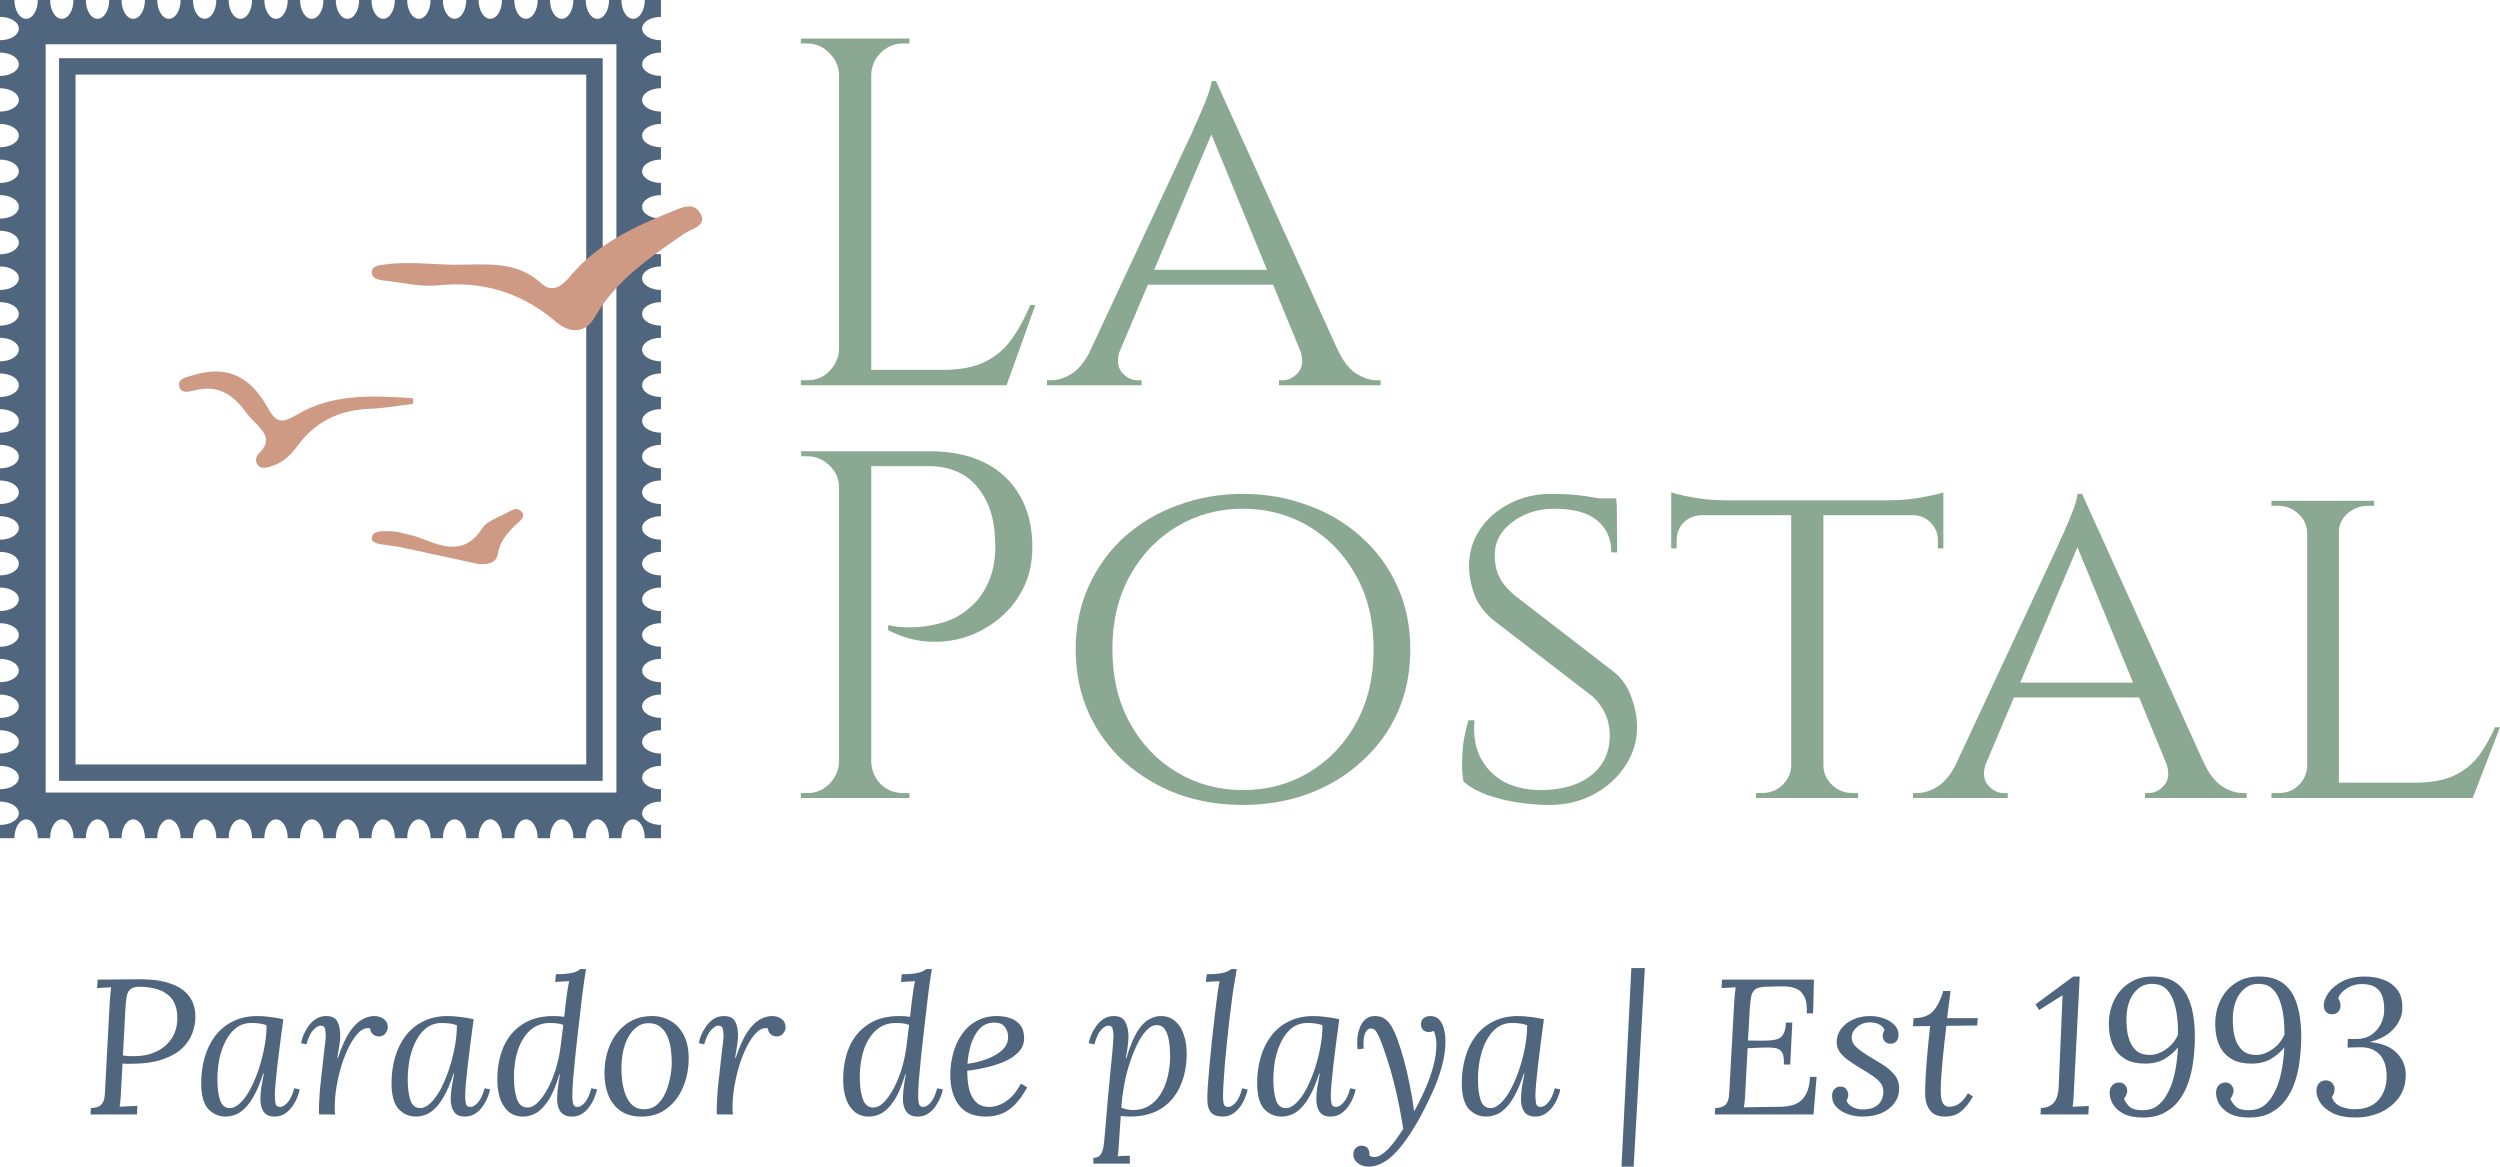 <svg width="225" height="105" viewBox="0 0 225 105" fill="none" xmlns="http://www.w3.org/2000/svg">
<path d="M-2.65987e-05 74.244L-2.67029e-05 75.435L1.298 75.435C1.298 74.498 1.767 73.743 2.35 73.743C2.934 73.743 3.402 74.498 3.402 75.435L4.512 75.435C4.512 74.498 4.98 73.743 5.564 73.743C6.147 73.743 6.616 74.498 6.616 75.435L7.725 75.435C7.725 74.498 8.194 73.743 8.777 73.743C9.361 73.743 9.829 74.498 9.829 75.435L10.939 75.435C10.939 74.498 11.407 73.743 11.991 73.743C12.574 73.743 13.043 74.498 13.043 75.435L14.152 75.435C14.152 74.498 14.621 73.743 15.204 73.743C15.788 73.743 16.256 74.498 16.256 75.435L17.366 75.435C17.366 74.498 17.834 73.743 18.418 73.743C19.001 73.743 19.47 74.498 19.47 75.435L20.579 75.435C20.579 74.498 21.048 73.743 21.631 73.743C22.215 73.743 22.683 74.498 22.683 75.435L23.793 75.435C23.793 74.498 24.261 73.743 24.845 73.743C25.428 73.743 25.896 74.498 25.896 75.435L27.006 75.435C27.006 74.498 27.474 73.743 28.058 73.743C28.642 73.743 29.11 74.498 29.11 75.435L30.22 75.435C30.22 74.498 30.688 73.743 31.271 73.743C31.855 73.743 32.323 74.498 32.323 75.435L33.433 75.435C33.433 74.498 33.901 73.743 34.485 73.743C35.068 73.743 35.537 74.498 35.537 75.435L36.646 75.435C36.646 74.498 37.115 73.743 37.698 73.743C38.282 73.743 38.75 74.498 38.75 75.435L39.86 75.435C39.86 74.498 40.328 73.743 40.912 73.743C41.495 73.743 41.964 74.498 41.964 75.435L43.073 75.435C43.073 74.498 43.542 73.743 44.125 73.743C44.709 73.743 45.177 74.498 45.177 75.435L46.287 75.435C46.287 74.498 46.755 73.743 47.339 73.743C47.922 73.743 48.391 74.498 48.391 75.435L49.5 75.435C49.5 74.498 49.969 73.743 50.552 73.743C51.136 73.743 51.604 74.498 51.604 75.435L52.714 75.435C52.714 74.498 53.182 73.743 53.766 73.743C54.349 73.743 54.818 74.498 54.818 75.435L55.927 75.435C55.927 74.498 56.395 73.743 56.979 73.743C57.562 73.743 58.031 74.498 58.031 75.435L59.486 75.435L59.486 74.244C58.549 74.244 57.793 73.776 57.793 73.193C57.793 72.61 58.549 72.142 59.486 72.142L59.486 71.033C58.549 71.033 57.793 70.565 57.793 69.982C57.793 69.399 58.549 68.931 59.486 68.931L59.486 67.822C58.549 67.822 57.793 67.354 57.793 66.771C57.793 66.188 58.549 65.72 59.486 65.72L59.486 64.611C58.549 64.611 57.793 64.143 57.793 63.56C57.793 62.977 58.549 62.509 59.486 62.509L59.486 61.4C58.549 61.4 57.793 60.932 57.793 60.349C57.793 59.766 58.549 59.298 59.486 59.298L59.486 58.206C58.549 58.206 57.793 57.738 57.793 57.155C57.793 57.155 57.793 57.155 57.793 57.147C57.793 57.147 57.793 57.147 57.793 57.138C57.793 56.555 58.549 56.087 59.486 56.087L59.486 54.995C58.549 54.995 57.793 54.527 57.793 53.944C57.793 53.944 57.793 53.944 57.793 53.936C57.793 53.936 57.793 53.936 57.793 53.928C57.793 53.344 58.549 52.877 59.486 52.877L59.486 51.784C58.549 51.784 57.793 51.316 57.793 50.733C57.793 50.733 57.793 50.733 57.793 50.725C57.793 50.725 57.793 50.725 57.793 50.717C57.793 50.134 58.549 49.666 59.486 49.666L59.486 48.573C58.549 48.573 57.793 48.105 57.793 47.522C57.793 47.522 57.793 47.522 57.793 47.514C57.793 47.514 57.793 47.514 57.793 47.506C57.793 46.923 58.549 46.455 59.486 46.455L59.486 45.363C58.549 45.363 57.793 44.895 57.793 44.311C57.793 44.311 57.793 44.311 57.793 44.303C57.793 44.303 57.793 44.303 57.793 44.295C57.793 43.712 58.549 43.244 59.486 43.244L59.486 42.152C58.549 42.152 57.793 41.684 57.793 41.101C57.793 41.101 57.793 41.101 57.793 41.092C57.793 41.092 57.793 41.092 57.793 41.084C57.793 40.501 58.549 40.033 59.486 40.033L59.486 38.941C58.549 38.941 57.793 38.473 57.793 37.89C57.793 37.89 57.793 37.89 57.793 37.882C57.793 37.882 57.793 37.882 57.793 37.873C57.793 37.29 58.549 36.822 59.486 36.822L59.486 35.73C58.549 35.73 57.793 35.262 57.793 34.679C57.793 34.679 57.793 34.679 57.793 34.671C57.793 34.671 57.793 34.671 57.793 34.662C57.793 34.079 58.549 33.611 59.486 33.611L59.486 32.519C58.549 32.519 57.793 32.051 57.793 31.468C57.793 31.468 57.793 31.468 57.793 31.46C57.793 31.46 57.793 31.46 57.793 31.452C57.793 30.869 58.549 30.401 59.486 30.401L59.486 29.308C58.549 29.308 57.793 28.84 57.793 28.257C57.793 28.257 57.793 28.257 57.793 28.249C57.793 28.249 57.793 28.249 57.793 28.241C57.793 27.658 58.549 27.19 59.486 27.19L59.486 26.097C58.549 26.097 57.793 25.629 57.793 25.046C57.793 25.046 57.793 25.046 57.793 25.038C57.793 25.038 57.793 25.038 57.793 25.03C57.793 24.447 58.549 23.979 59.486 23.979L59.486 22.887C58.549 22.887 57.793 22.419 57.793 21.835C57.793 21.835 57.793 21.835 57.793 21.827C57.793 21.827 57.793 21.827 57.793 21.819C57.793 21.236 58.549 20.768 59.486 20.768L59.486 19.676C58.549 19.676 57.793 19.208 57.793 18.625C57.793 18.625 57.793 18.625 57.793 18.616C57.793 18.616 57.793 18.616 57.793 18.608C57.793 18.025 58.549 17.557 59.486 17.557L59.486 16.465C58.549 16.465 57.793 15.997 57.793 15.414C57.793 14.831 58.549 14.363 59.486 14.363L59.486 13.254C58.549 13.254 57.793 12.786 57.793 12.203C57.793 11.62 58.549 11.152 59.486 11.152L59.486 10.043C58.549 10.043 57.793 9.575 57.793 8.992C57.793 8.409 58.549 7.941 59.486 7.941L59.486 6.832C58.549 6.832 57.793 6.364 57.793 5.781C57.793 5.198 58.549 4.73 59.486 4.73L59.486 3.621C58.549 3.621 57.793 3.153 57.793 2.57C57.793 1.987 58.549 1.519 59.486 1.519L59.486 -2.60388e-05L58.031 -2.61659e-05C58.031 0.936 57.562 1.692 56.979 1.692C56.395 1.692 55.927 0.936 55.927 -2.63497e-05L54.818 -2.64466e-05C54.818 0.936 54.349 1.692 53.766 1.692C53.182 1.692 52.714 0.936 52.714 -2.66304e-05L51.604 -2.67273e-05C51.604 0.936 51.136 1.692 50.552 1.692C49.969 1.692 49.5 0.936 49.5 -2.69111e-05L48.391 -2.7008e-05C48.391 0.936 47.922 1.692 47.339 1.692C46.755 1.692 46.287 0.936 46.287 -2.71918e-05L45.177 -2.72887e-05C45.177 0.936 44.709 1.692 44.125 1.692C43.542 1.692 43.073 0.936 43.073 -2.74725e-05L41.964 -2.75694e-05C41.964 0.936 41.495 1.692 40.912 1.692C40.328 1.692 39.86 0.936 39.86 -2.77532e-05L38.75 -2.78501e-05C38.75 0.936 38.282 1.692 37.698 1.692C37.115 1.692 36.646 0.936 36.646 -2.80339e-05L35.537 -2.81308e-05C35.537 0.936 35.068 1.692 34.485 1.692C33.901 1.692 33.433 0.936 33.433 -2.83146e-05L32.323 -2.84115e-05C32.323 0.936 31.855 1.692 31.271 1.692C30.688 1.692 30.22 0.936 30.22 -2.85953e-05L29.11 -2.86922e-05C29.11 0.936 28.642 1.692 28.058 1.692C27.474 1.692 27.006 0.936 27.006 -2.8876e-05L25.896 -2.89729e-05C25.896 0.936 25.428 1.692 24.845 1.692C24.261 1.692 23.793 0.936 23.793 -2.91567e-05L22.683 -2.92536e-05C22.683 0.936 22.215 1.692 21.631 1.692C21.048 1.692 20.579 0.936 20.579 -2.94374e-05L19.47 -2.95343e-05C19.47 0.936 19.001 1.692 18.418 1.692C17.834 1.692 17.366 0.936 17.366 -2.97181e-05L16.256 -2.9815e-05C16.256 0.936 15.788 1.692 15.204 1.692C14.621 1.692 14.152 0.936 14.152 -2.99988e-05L13.043 -3.00957e-05C13.043 0.936 12.574 1.692 11.991 1.692C11.407 1.692 10.939 0.936 10.939 -3.02795e-05L9.829 -3.03764e-05C9.829 0.936 9.361 1.692 8.777 1.692C8.194 1.692 7.725 0.936 7.725 -3.05602e-05L6.616 -3.06571e-05C6.616 0.936 6.147 1.692 5.564 1.692C4.98 1.692 4.512 0.936 4.512 -3.08409e-05L3.402 -3.09378e-05C3.402 0.936 2.934 1.692 2.35 1.692C1.767 1.692 1.299 0.936 1.299 -3.11216e-05L-2.01029e-05 -3.1235e-05L-2.02358e-05 1.519C0.937 1.519 1.693 1.987 1.693 2.57C1.693 3.153 0.937 3.621 -2.04197e-05 3.621L-2.05167e-05 4.73C0.937 4.73 1.693 5.198 1.693 5.781C1.693 6.364 0.937 6.832 -2.07007e-05 6.832L-2.07976e-05 7.941C0.937 7.941 1.693 8.409 1.693 8.992C1.693 9.575 0.937 10.043 -2.09816e-05 10.043L-2.10786e-05 11.152C0.937 11.152 1.693 11.62 1.693 12.203C1.693 12.786 0.937 13.254 -2.12625e-05 13.254L-2.13595e-05 14.363C0.937 14.363 1.693 14.831 1.693 15.414C1.693 15.997 0.937 16.465 -2.15434e-05 16.465L-2.1639e-05 17.557C0.937 17.557 1.693 18.025 1.693 18.608C1.693 18.608 1.693 18.608 1.693 18.616C1.693 18.616 1.693 18.616 1.693 18.625C1.693 19.208 0.937 19.676 -2.18244e-05 19.676L-2.19199e-05 20.768C0.937 20.768 1.693 21.236 1.693 21.819C1.693 21.819 1.693 21.819 1.693 21.827C1.693 21.827 1.693 21.827 1.693 21.835C1.693 22.419 0.937 22.887 -2.21053e-05 22.887L-2.22009e-05 23.979C0.937 23.979 1.693 24.447 1.693 25.03C1.693 25.03 1.693 25.03 1.693 25.038C1.693 25.038 1.693 25.038 1.693 25.046C1.693 25.629 0.937 26.097 -2.23862e-05 26.097L-2.24818e-05 27.19C0.937 27.19 1.693 27.658 1.693 28.241C1.693 28.241 1.693 28.241 1.693 28.249C1.693 28.249 1.693 28.249 1.693 28.257C1.693 28.84 0.937 29.308 -2.26671e-05 29.308L-2.27627e-05 30.401C0.937 30.401 1.693 30.869 1.693 31.452C1.693 31.452 1.693 31.452 1.693 31.46C1.693 31.46 1.693 31.46 1.693 31.468C1.693 32.051 0.937 32.519 -2.29481e-05 32.519L-2.30436e-05 33.611C0.937 33.611 1.693 34.079 1.693 34.662C1.693 34.662 1.693 34.662 1.693 34.671C1.693 34.671 1.693 34.671 1.693 34.679C1.693 35.262 0.937 35.73 -2.3229e-05 35.73L-2.33246e-05 36.822C0.937 36.822 1.693 37.29 1.693 37.873C1.693 37.873 1.693 37.873 1.693 37.882C1.693 37.882 1.693 37.882 1.693 37.89C1.693 38.473 0.937 38.941 -2.35099e-05 38.941L-2.36055e-05 40.033C0.937 40.033 1.693 40.501 1.693 41.084C1.693 41.084 1.693 41.084 1.693 41.092C1.693 41.092 1.693 41.092 1.693 41.101C1.693 41.684 0.937 42.152 -2.37909e-05 42.152L-2.38864e-05 43.244C0.937 43.244 1.693 43.712 1.693 44.295C1.693 44.295 1.693 44.295 1.693 44.303C1.693 44.303 1.693 44.303 1.693 44.311C1.693 44.895 0.937 45.363 -2.40718e-05 45.363L-2.41673e-05 46.455C0.937 46.455 1.693 46.923 1.693 47.506C1.693 47.506 1.693 47.506 1.693 47.514C1.693 47.514 1.693 47.514 1.693 47.522C1.693 48.105 0.937 48.573 -2.43527e-05 48.573L-2.44483e-05 49.666C0.937 49.666 1.693 50.134 1.693 50.717C1.693 50.717 1.693 50.717 1.693 50.725C1.693 50.725 1.693 50.725 1.693 50.733C1.693 51.316 0.937 51.784 -2.46336e-05 51.784L-2.47292e-05 52.877C0.937 52.877 1.693 53.344 1.693 53.928C1.693 53.928 1.693 53.928 1.693 53.936C1.693 53.936 1.693 53.936 1.693 53.944C1.693 54.527 0.937 54.995 -2.49146e-05 54.995L-2.50101e-05 56.087C0.937 56.087 1.693 56.555 1.693 57.138C1.693 57.138 1.693 57.138 1.693 57.147C1.693 57.147 1.693 57.147 1.693 57.155C1.693 57.738 0.937 58.206 -2.51955e-05 58.206L-2.52911e-05 59.298C0.937 59.298 1.693 59.766 1.693 60.349C1.693 60.932 0.937 61.4 -2.5475e-05 61.4L-2.5572e-05 62.509C0.937 62.509 1.693 62.977 1.693 63.56C1.693 64.143 0.937 64.611 -2.57559e-05 64.611L-2.58529e-05 65.72C0.937 65.72 1.693 66.188 1.693 66.771C1.693 67.354 0.937 67.822 -2.60368e-05 67.822L-2.61338e-05 68.931C0.937 68.931 1.693 69.399 1.693 69.982C1.693 70.565 0.937 71.033 -2.63178e-05 71.033L-2.64148e-05 72.142C0.937 72.142 1.693 72.61 1.693 73.193C1.693 73.776 0.937 74.244 -2.65987e-05 74.244ZM4.109 3.983L55.475 3.983L55.475 71.329L4.109 71.329L4.109 3.983Z" fill="#50667F"/>
<path fill-rule="evenodd" clip-rule="evenodd" d="M54.243 70.277L5.315 70.277L5.315 5.238L54.243 5.238L54.243 70.277ZM52.761 68.801L52.761 6.714L6.798 6.714L6.798 68.801L52.761 68.801Z" fill="#50667F"/>
<path d="M78.412 3.467V34.672H75.512V3.467H78.412ZM90.458 33.29V34.672H78.278V33.29H90.458ZM93.179 27.45L90.592 34.672H83.186L84.792 33.29C86.368 33.29 87.647 33.053 88.629 32.577C89.64 32.072 90.458 31.373 91.082 30.482C91.707 29.59 92.257 28.58 92.733 27.45H93.179ZM75.646 31.418V34.672H72.077V34.226C72.077 34.226 72.166 34.226 72.344 34.226C72.553 34.226 72.657 34.226 72.657 34.226C73.43 34.226 74.084 33.959 74.62 33.424C75.185 32.859 75.482 32.191 75.512 31.418H75.646ZM75.646 6.722H75.512C75.482 5.949 75.185 5.295 74.62 4.76C74.084 4.195 73.43 3.913 72.657 3.913C72.657 3.913 72.553 3.913 72.344 3.913C72.166 3.913 72.077 3.913 72.077 3.913V3.467H75.646V6.722ZM78.278 6.722V3.467H81.847V3.913C81.818 3.913 81.713 3.913 81.535 3.913C81.356 3.913 81.267 3.913 81.267 3.913C80.494 3.913 79.825 4.195 79.26 4.76C78.724 5.295 78.442 5.949 78.412 6.722H78.278Z" fill="#8BA892"/>
<path d="M109.442 7.301L121.711 34.405H118.187L108.684 11.268L109.442 7.301ZM100.832 31.418C100.505 32.309 100.549 33.008 100.966 33.513C101.382 33.989 101.858 34.226 102.393 34.226H102.75V34.672H94.229V34.226C94.229 34.226 94.288 34.226 94.407 34.226C94.526 34.226 94.586 34.226 94.586 34.226C95.21 34.226 95.85 34.018 96.504 33.602C97.159 33.157 97.724 32.428 98.2 31.418H100.832ZM109.442 7.301L109.755 10.377L99.538 34.538H96.727L107.301 11.893C107.301 11.893 107.375 11.714 107.524 11.358C107.702 11.001 107.896 10.57 108.104 10.065C108.342 9.53 108.55 9.01 108.728 8.505C108.907 7.999 109.011 7.598 109.041 7.301H109.442ZM114.707 24.285V25.623H102.884V24.285H114.707ZM116.982 31.418H120.373C120.819 32.428 121.369 33.157 122.023 33.602C122.678 34.018 123.302 34.226 123.897 34.226C123.897 34.226 123.957 34.226 124.076 34.226C124.195 34.226 124.254 34.226 124.254 34.226V34.672H115.108V34.226H115.465C115.971 34.226 116.432 33.989 116.848 33.513C117.265 33.008 117.309 32.309 116.982 31.418Z" fill="#8BA892"/>
<path d="M77.832 40.616H83.721C85.625 40.616 87.26 40.958 88.629 41.641C89.997 42.325 91.053 43.32 91.796 44.628C92.54 45.906 92.912 47.436 92.912 49.219C92.912 50.587 92.644 51.82 92.109 52.919C91.573 53.989 90.859 54.896 89.967 55.639C89.075 56.382 88.064 56.946 86.933 57.333C85.803 57.689 84.628 57.823 83.409 57.734C82.219 57.645 81.059 57.303 79.929 56.709V56.263C79.929 56.263 80.182 56.307 80.687 56.397C81.193 56.456 81.832 56.471 82.606 56.441C83.409 56.382 84.242 56.218 85.104 55.951C85.996 55.654 86.814 55.148 87.558 54.435C88.331 53.722 88.911 52.726 89.298 51.448C89.387 51.121 89.462 50.72 89.521 50.245C89.58 49.74 89.595 49.249 89.566 48.774C89.536 46.723 89 45.074 87.959 43.825C86.918 42.577 85.446 41.953 83.543 41.953H78.278C78.278 41.953 78.234 41.849 78.144 41.641C78.085 41.404 78.01 41.181 77.921 40.972C77.862 40.735 77.832 40.616 77.832 40.616ZM78.412 40.616V71.821H75.512V40.616H78.412ZM75.646 68.567V71.821H72.077V71.375C72.077 71.375 72.166 71.375 72.344 71.375C72.553 71.375 72.657 71.375 72.657 71.375C73.43 71.375 74.084 71.108 74.62 70.573C75.185 70.008 75.482 69.339 75.512 68.567H75.646ZM75.646 43.87H75.512C75.512 43.097 75.23 42.444 74.664 41.909C74.099 41.344 73.43 41.062 72.657 41.062C72.657 41.062 72.567 41.062 72.389 41.062C72.211 41.062 72.121 41.062 72.121 41.062L72.077 40.616H75.646V43.87ZM78.278 68.567H78.412C78.442 69.339 78.724 70.008 79.26 70.573C79.825 71.108 80.494 71.375 81.267 71.375C81.267 71.375 81.356 71.375 81.535 71.375C81.743 71.375 81.847 71.375 81.847 71.375V71.821H78.278V68.567Z" fill="#8BA892"/>
<path d="M111.848 44.45C113.93 44.45 115.878 44.791 117.693 45.475C119.537 46.129 121.143 47.08 122.511 48.328C123.909 49.576 124.995 51.062 125.768 52.786C126.541 54.48 126.928 56.367 126.928 58.447C126.928 60.528 126.541 62.43 125.768 64.153C124.995 65.847 123.909 67.318 122.511 68.567C121.143 69.815 119.537 70.781 117.693 71.464C115.878 72.118 113.93 72.445 111.848 72.445C109.766 72.445 107.818 72.118 106.004 71.464C104.189 70.781 102.583 69.815 101.185 68.567C99.817 67.318 98.747 65.847 97.973 64.153C97.2 62.43 96.813 60.528 96.813 58.447C96.813 56.367 97.2 54.48 97.973 52.786C98.747 51.062 99.817 49.576 101.185 48.328C102.583 47.08 104.189 46.129 106.004 45.475C107.818 44.791 109.766 44.45 111.848 44.45ZM111.848 71.108C114.049 71.108 116.042 70.573 117.827 69.503C119.611 68.433 121.024 66.947 122.065 65.045C123.106 63.143 123.626 60.944 123.626 58.447C123.626 55.921 123.106 53.722 122.065 51.85C121.024 49.948 119.611 48.462 117.827 47.392C116.042 46.322 114.049 45.787 111.848 45.787C109.677 45.787 107.699 46.322 105.915 47.392C104.13 48.462 102.717 49.948 101.676 51.85C100.635 53.722 100.115 55.921 100.115 58.447C100.115 60.944 100.635 63.143 101.676 65.045C102.717 66.947 104.13 68.433 105.915 69.503C107.699 70.573 109.677 71.108 111.848 71.108Z" fill="#8BA892"/>
<path d="M139.572 44.45C140.405 44.45 141.134 44.479 141.758 44.539C142.383 44.598 142.918 44.672 143.364 44.762C143.84 44.821 144.242 44.91 144.569 45.029C144.926 45.118 145.238 45.208 145.506 45.297L145.55 49.71H145.015C145.015 48.491 144.599 47.54 143.766 46.857C142.933 46.144 141.639 45.787 139.884 45.787C138.397 45.787 137.118 46.203 136.048 47.035C135.007 47.838 134.501 48.833 134.531 50.022C134.531 50.408 134.575 50.809 134.665 51.226C134.784 51.612 134.962 51.998 135.2 52.385C135.468 52.771 135.825 53.157 136.271 53.544L145.283 60.498C145.967 61.062 146.473 61.791 146.8 62.682C147.127 63.544 147.305 64.406 147.335 65.268C147.365 66.575 147.023 67.779 146.309 68.879C145.595 69.978 144.628 70.855 143.409 71.509C142.219 72.133 140.896 72.445 139.438 72.445C138.576 72.445 137.639 72.371 136.628 72.222C135.646 72.073 134.724 71.85 133.862 71.553C132.999 71.226 132.285 70.825 131.72 70.35C131.631 69.934 131.586 69.413 131.586 68.789C131.586 68.136 131.631 67.452 131.72 66.739C131.839 66.026 131.988 65.387 132.166 64.822H132.702C132.583 66.159 132.776 67.303 133.282 68.254C133.787 69.206 134.531 69.934 135.512 70.439C136.494 70.914 137.639 71.137 138.948 71.108C140.792 71.048 142.234 70.587 143.275 69.726C144.346 68.834 144.881 67.66 144.881 66.204C144.881 65.491 144.747 64.852 144.48 64.287C144.242 63.693 143.84 63.143 143.275 62.638L134.352 55.773C133.52 55.059 132.954 54.272 132.657 53.41C132.36 52.548 132.211 51.731 132.211 50.958C132.211 49.74 132.538 48.64 133.192 47.659C133.847 46.679 134.724 45.906 135.825 45.341C136.955 44.747 138.204 44.45 139.572 44.45ZM145.461 44.851L145.506 45.653H142.338V44.851H145.461Z" fill="#8BA892"/>
<path d="M164.106 45.208V71.821H161.206V45.208H164.106ZM174.903 45.029V46.367H150.41V45.029H174.903ZM174.903 46.277V49.353H174.412V48.64C174.412 48.016 174.204 47.496 173.787 47.08C173.401 46.634 172.865 46.396 172.181 46.367V46.277H174.903ZM174.903 44.316V45.475L169.906 45.029C170.501 45.029 171.125 44.999 171.78 44.94C172.464 44.851 173.088 44.747 173.654 44.628C174.219 44.509 174.635 44.405 174.903 44.316ZM161.295 68.968V71.821H158.039V71.375C158.068 71.375 158.158 71.375 158.306 71.375C158.485 71.375 158.574 71.375 158.574 71.375C159.288 71.375 159.898 71.137 160.403 70.662C160.909 70.186 161.176 69.622 161.206 68.968H161.295ZM163.972 68.968H164.106C164.136 69.622 164.404 70.186 164.909 70.662C165.415 71.137 166.025 71.375 166.738 71.375C166.738 71.375 166.813 71.375 166.961 71.375C167.14 71.375 167.229 71.375 167.229 71.375V71.821H163.972V68.968ZM153.131 46.277V46.367C152.447 46.396 151.897 46.634 151.48 47.08C151.094 47.496 150.9 48.016 150.9 48.64V49.353H150.41V46.277H153.131ZM150.41 44.316C150.677 44.405 151.079 44.509 151.614 44.628C152.179 44.747 152.804 44.851 153.488 44.94C154.172 44.999 154.812 45.029 155.406 45.029L150.41 45.475V44.316Z" fill="#8BA892"/>
<path d="M187.386 44.45L199.655 71.553H196.131L186.628 48.417L187.386 44.45ZM178.776 68.567C178.449 69.458 178.493 70.156 178.91 70.662C179.326 71.137 179.802 71.375 180.337 71.375H180.694V71.821H172.173V71.375C172.173 71.375 172.232 71.375 172.351 71.375C172.47 71.375 172.53 71.375 172.53 71.375C173.154 71.375 173.794 71.167 174.448 70.751C175.103 70.305 175.668 69.577 176.144 68.567H178.776ZM187.386 44.45L187.699 47.526L177.482 71.687H174.671L185.245 49.041C185.245 49.041 185.319 48.863 185.468 48.506C185.646 48.15 185.84 47.719 186.048 47.214C186.286 46.679 186.494 46.158 186.673 45.653C186.851 45.148 186.955 44.747 186.985 44.45H187.386ZM192.651 61.434V62.771H180.828V61.434H192.651ZM194.926 68.567H198.317C198.763 69.577 199.313 70.305 199.968 70.751C200.622 71.167 201.247 71.375 201.841 71.375C201.841 71.375 201.901 71.375 202.02 71.375C202.139 71.375 202.198 71.375 202.198 71.375V71.821H193.052V71.375H193.409C193.915 71.375 194.376 71.137 194.792 70.662C195.209 70.156 195.253 69.458 194.926 68.567Z" fill="#8BA892"/>
<path d="M210.5 45.074V71.821H207.645V45.074H210.5ZM222.502 70.439L222.412 71.821H210.411V70.439H222.502ZM225 65.446L222.546 71.821H215.765L217.282 70.439C218.769 70.439 219.959 70.231 220.851 69.815C221.773 69.369 222.517 68.775 223.082 68.032C223.647 67.259 224.137 66.397 224.554 65.446H225ZM207.734 68.968L208.314 71.821H204.433V71.375C204.433 71.375 204.537 71.375 204.745 71.375C204.953 71.375 205.057 71.375 205.057 71.375C205.801 71.375 206.411 71.137 206.887 70.662C207.363 70.186 207.615 69.622 207.645 68.968H207.734ZM210.367 47.927V45.074H213.668V45.52C213.668 45.52 213.579 45.52 213.4 45.52C213.222 45.52 213.133 45.52 213.133 45.52C212.419 45.52 211.794 45.757 211.259 46.233C210.753 46.679 210.5 47.243 210.5 47.927H210.367ZM207.734 47.927H207.645C207.615 47.243 207.348 46.679 206.842 46.233C206.336 45.757 205.712 45.52 204.968 45.52C204.968 45.52 204.879 45.52 204.701 45.52C204.522 45.52 204.433 45.52 204.433 45.52V45.074H207.734V47.927Z" fill="#8BA892"/>
<path d="M12.589 88.132C13.711 88.132 14.636 88.264 15.365 88.53C16.105 88.784 16.66 89.166 17.03 89.674C17.4 90.171 17.585 90.79 17.585 91.529C17.585 91.98 17.499 92.454 17.325 92.951C17.152 93.436 16.851 93.893 16.423 94.32C15.995 94.737 15.399 95.077 14.636 95.343C13.873 95.609 12.895 95.742 11.704 95.742C11.646 95.742 11.548 95.742 11.409 95.742C11.27 95.742 11.143 95.736 11.027 95.725L10.888 98.238C10.877 98.55 10.86 98.822 10.836 99.053C10.813 99.273 10.79 99.458 10.767 99.608C10.952 99.596 11.131 99.585 11.305 99.573C11.478 99.562 11.652 99.556 11.825 99.556C12.01 99.544 12.19 99.533 12.363 99.521L12.328 100.301H8.147L8.182 99.729C8.621 99.706 8.928 99.608 9.101 99.435C9.275 99.25 9.379 99.001 9.414 98.689C9.448 98.365 9.471 98.001 9.483 97.597L9.882 90.108C9.905 89.877 9.923 89.657 9.934 89.449C9.957 89.229 9.98 89.033 10.004 88.86C9.795 88.871 9.581 88.883 9.362 88.894C9.153 88.906 8.945 88.917 8.737 88.929L8.789 88.166C9.402 88.155 10.021 88.149 10.646 88.149C11.27 88.137 11.918 88.132 12.589 88.132ZM12.519 88.808C12.161 88.808 11.895 88.888 11.721 89.05C11.548 89.201 11.438 89.426 11.392 89.726C11.345 90.015 11.311 90.368 11.287 90.784L11.062 94.996C11.282 95.02 11.473 95.037 11.634 95.049C11.796 95.049 11.981 95.049 12.19 95.049C12.849 95.049 13.456 94.921 14.011 94.667C14.578 94.413 15.035 94.043 15.382 93.558C15.729 93.072 15.92 92.494 15.955 91.824C15.978 91.281 15.914 90.819 15.764 90.437C15.613 90.044 15.382 89.732 15.07 89.501C14.769 89.258 14.399 89.085 13.959 88.981C13.531 88.865 13.051 88.808 12.519 88.808Z" fill="#50667F"/>
<path d="M23.174 91.443C23.521 91.443 23.903 91.472 24.319 91.529C24.736 91.576 25.129 91.645 25.499 91.737C25.407 92.431 25.314 93.124 25.222 93.818C25.141 94.5 25.06 95.153 24.979 95.777C24.909 96.389 24.852 96.944 24.805 97.441C24.759 97.926 24.736 98.308 24.736 98.585C24.736 98.816 24.753 99.047 24.788 99.278C24.823 99.51 24.967 99.625 25.222 99.625C25.418 99.625 25.632 99.498 25.864 99.244C26.107 98.99 26.315 98.556 26.488 97.944L26.974 98.048C26.939 98.256 26.864 98.498 26.748 98.776C26.644 99.042 26.5 99.307 26.315 99.573C26.13 99.839 25.904 100.059 25.638 100.232C25.372 100.405 25.066 100.492 24.718 100.492C24.256 100.492 23.926 100.348 23.73 100.059C23.533 99.77 23.435 99.394 23.435 98.932C23.435 98.597 23.463 98.233 23.521 97.84C23.591 97.447 23.666 97.036 23.747 96.609H23.695C23.417 97.464 23.128 98.152 22.827 98.672C22.538 99.18 22.243 99.567 21.942 99.833C21.653 100.099 21.37 100.272 21.092 100.353C20.815 100.446 20.555 100.492 20.312 100.492C19.687 100.492 19.161 100.261 18.733 99.799C18.316 99.336 18.108 98.562 18.108 97.476C18.108 96.667 18.212 95.898 18.42 95.17C18.629 94.442 18.941 93.8 19.357 93.246C19.785 92.679 20.317 92.24 20.953 91.928C21.59 91.605 22.33 91.443 23.174 91.443ZM22.637 92.067C22.116 92.067 21.659 92.211 21.266 92.5C20.884 92.789 20.566 93.182 20.312 93.679C20.057 94.164 19.866 94.713 19.739 95.326C19.623 95.927 19.566 96.545 19.566 97.181C19.566 97.921 19.646 98.533 19.808 99.019C19.97 99.492 20.265 99.729 20.693 99.729C21.006 99.729 21.318 99.573 21.63 99.261C21.954 98.949 22.255 98.533 22.532 98.013C22.81 97.481 23.059 96.892 23.278 96.245C23.498 95.586 23.672 94.916 23.799 94.234C23.926 93.552 23.99 92.899 23.99 92.275C23.816 92.205 23.614 92.153 23.383 92.119C23.151 92.084 22.902 92.067 22.637 92.067Z" fill="#50667F"/>
<path d="M28.724 100.301C28.712 100.22 28.706 100.151 28.706 100.093C28.706 100.024 28.706 99.943 28.706 99.851C28.706 99.654 28.712 99.423 28.724 99.157C28.735 98.88 28.759 98.516 28.793 98.065C28.839 97.614 28.903 97.025 28.984 96.297C29.065 95.546 29.129 94.979 29.175 94.598C29.221 94.216 29.256 93.939 29.279 93.766C29.302 93.581 29.314 93.43 29.314 93.315C29.325 93.084 29.308 92.858 29.262 92.639C29.227 92.419 29.088 92.309 28.845 92.309C28.66 92.309 28.446 92.437 28.203 92.691C27.96 92.945 27.752 93.379 27.579 93.991L27.093 93.887C27.128 93.679 27.197 93.442 27.301 93.176C27.417 92.899 27.567 92.627 27.752 92.362C27.937 92.096 28.163 91.876 28.429 91.703C28.695 91.529 29.001 91.443 29.348 91.443C29.869 91.443 30.216 91.622 30.389 91.98C30.563 92.338 30.638 92.818 30.615 93.419C30.603 93.673 30.569 93.956 30.511 94.268C30.465 94.569 30.413 94.887 30.355 95.222H30.407C30.742 94.216 31.089 93.442 31.448 92.899C31.818 92.356 32.188 91.98 32.558 91.772C32.94 91.552 33.316 91.443 33.686 91.443C34.033 91.443 34.322 91.535 34.553 91.72C34.785 91.893 34.9 92.136 34.9 92.448C34.9 92.656 34.825 92.847 34.675 93.02C34.536 93.194 34.345 93.28 34.102 93.28C33.894 93.28 33.715 93.217 33.564 93.09C33.414 92.962 33.327 92.783 33.304 92.552C32.98 92.483 32.662 92.587 32.35 92.864C32.049 93.142 31.76 93.54 31.482 94.06C31.216 94.569 30.979 95.141 30.771 95.777C30.574 96.412 30.418 97.059 30.303 97.718C30.187 98.377 30.129 98.99 30.129 99.556C30.129 99.729 30.129 99.862 30.129 99.955C30.141 100.036 30.152 100.151 30.164 100.301H28.724Z" fill="#50667F"/>
<path d="M40.304 91.443C40.651 91.443 41.033 91.472 41.449 91.529C41.866 91.576 42.259 91.645 42.629 91.737C42.536 92.431 42.444 93.124 42.351 93.818C42.27 94.5 42.189 95.153 42.108 95.777C42.039 96.389 41.981 96.944 41.935 97.441C41.889 97.926 41.866 98.308 41.866 98.585C41.866 98.816 41.883 99.047 41.918 99.278C41.952 99.51 42.097 99.625 42.351 99.625C42.548 99.625 42.762 99.498 42.993 99.244C43.236 98.99 43.444 98.556 43.618 97.944L44.104 98.048C44.069 98.256 43.994 98.498 43.878 98.776C43.774 99.042 43.63 99.307 43.444 99.573C43.259 99.839 43.034 100.059 42.768 100.232C42.502 100.405 42.195 100.492 41.848 100.492C41.386 100.492 41.056 100.348 40.859 100.059C40.663 99.77 40.564 99.394 40.564 98.932C40.564 98.597 40.593 98.233 40.651 97.84C40.721 97.447 40.796 97.036 40.877 96.609H40.825C40.547 97.464 40.258 98.152 39.957 98.672C39.668 99.18 39.373 99.567 39.072 99.833C38.783 100.099 38.5 100.272 38.222 100.353C37.944 100.446 37.684 100.492 37.441 100.492C36.817 100.492 36.29 100.261 35.862 99.799C35.446 99.336 35.238 98.562 35.238 97.476C35.238 96.667 35.342 95.898 35.55 95.17C35.758 94.442 36.071 93.8 36.487 93.246C36.915 92.679 37.447 92.24 38.083 91.928C38.719 91.605 39.46 91.443 40.304 91.443ZM39.766 92.067C39.246 92.067 38.789 92.211 38.396 92.5C38.014 92.789 37.696 93.182 37.441 93.679C37.187 94.164 36.996 94.713 36.869 95.326C36.753 95.927 36.695 96.545 36.695 97.181C36.695 97.921 36.776 98.533 36.938 99.019C37.1 99.492 37.395 99.729 37.823 99.729C38.135 99.729 38.448 99.573 38.76 99.261C39.084 98.949 39.385 98.533 39.662 98.013C39.94 97.481 40.188 96.892 40.408 96.245C40.628 95.586 40.801 94.916 40.929 94.234C41.056 93.552 41.12 92.899 41.12 92.275C40.946 92.205 40.744 92.153 40.512 92.119C40.281 92.084 40.032 92.067 39.766 92.067Z" fill="#50667F"/>
<path d="M47.103 100.492C46.571 100.492 46.131 100.348 45.784 100.059C45.437 99.758 45.177 99.359 45.003 98.862C44.841 98.354 44.76 97.799 44.76 97.198C44.76 96.066 44.946 95.072 45.316 94.216C45.697 93.35 46.264 92.674 47.016 92.188C47.768 91.691 48.699 91.443 49.809 91.443C49.983 91.443 50.151 91.448 50.312 91.46C50.474 91.472 50.63 91.489 50.781 91.512C50.827 91.096 50.873 90.68 50.92 90.264C50.977 89.836 51.029 89.449 51.076 89.102C51.134 88.744 51.186 88.478 51.232 88.305C51.024 88.316 50.81 88.328 50.59 88.34C50.382 88.351 50.174 88.363 49.965 88.374L50.035 87.681C50.544 87.681 50.937 87.658 51.215 87.611C51.504 87.565 51.724 87.507 51.874 87.438C52.024 87.369 52.146 87.294 52.238 87.213H52.741C52.637 87.837 52.527 88.6 52.412 89.501C52.308 90.391 52.175 91.523 52.013 92.899C51.932 93.638 51.851 94.378 51.77 95.118C51.7 95.846 51.637 96.522 51.579 97.146C51.533 97.77 51.51 98.29 51.51 98.706C51.51 98.926 51.533 99.134 51.579 99.331C51.625 99.527 51.758 99.625 51.978 99.625C52.175 99.625 52.389 99.498 52.62 99.244C52.851 98.99 53.054 98.556 53.227 97.944L53.73 98.048C53.696 98.256 53.62 98.498 53.505 98.776C53.401 99.042 53.256 99.307 53.071 99.573C52.886 99.839 52.66 100.059 52.394 100.232C52.128 100.405 51.822 100.492 51.475 100.492C51.012 100.492 50.671 100.348 50.451 100.059C50.243 99.77 50.139 99.394 50.139 98.932C50.139 98.597 50.162 98.25 50.208 97.892C50.255 97.522 50.318 97.123 50.399 96.695H50.347C50.035 97.747 49.688 98.55 49.306 99.105C48.936 99.648 48.56 100.018 48.178 100.215C47.808 100.4 47.45 100.492 47.103 100.492ZM47.467 99.677C47.837 99.677 48.202 99.469 48.56 99.053C48.93 98.637 49.266 98.094 49.566 97.424C49.867 96.753 50.098 96.043 50.26 95.291C50.353 94.887 50.428 94.436 50.486 93.939C50.555 93.442 50.625 92.876 50.694 92.24C50.509 92.171 50.312 92.124 50.104 92.101C49.908 92.078 49.711 92.067 49.514 92.067C49.029 92.067 48.6 92.165 48.23 92.362C47.872 92.558 47.565 92.824 47.311 93.159C47.056 93.494 46.848 93.87 46.686 94.286C46.536 94.702 46.426 95.135 46.357 95.586C46.287 96.037 46.252 96.476 46.252 96.903C46.252 97.689 46.339 98.348 46.513 98.88C46.698 99.411 47.016 99.677 47.467 99.677Z" fill="#50667F"/>
<path d="M58.687 91.443C59.312 91.443 59.873 91.593 60.37 91.893C60.867 92.182 61.261 92.61 61.55 93.176C61.839 93.743 61.983 94.43 61.983 95.239C61.983 96.164 61.816 97.031 61.48 97.84C61.145 98.637 60.659 99.278 60.023 99.764C59.398 100.249 58.635 100.492 57.733 100.492C56.969 100.492 56.339 100.319 55.842 99.972C55.356 99.625 54.992 99.157 54.749 98.568C54.517 97.978 54.402 97.325 54.402 96.609C54.402 95.673 54.569 94.812 54.905 94.026C55.252 93.24 55.743 92.616 56.38 92.153C57.027 91.68 57.796 91.443 58.687 91.443ZM58.427 92.084C57.918 92.073 57.478 92.246 57.108 92.604C56.738 92.951 56.449 93.425 56.241 94.026C56.044 94.627 55.94 95.297 55.928 96.037C55.917 96.43 55.94 96.846 55.998 97.285C56.056 97.724 56.154 98.134 56.293 98.516C56.443 98.897 56.645 99.209 56.9 99.452C57.166 99.695 57.496 99.822 57.889 99.833C58.352 99.845 58.745 99.724 59.069 99.469C59.393 99.203 59.653 98.862 59.849 98.446C60.046 98.03 60.191 97.585 60.283 97.112C60.387 96.638 60.445 96.193 60.457 95.777C60.468 95.372 60.445 94.956 60.387 94.528C60.341 94.101 60.243 93.702 60.092 93.332C59.942 92.962 59.734 92.668 59.468 92.448C59.202 92.217 58.855 92.096 58.427 92.084Z" fill="#50667F"/>
<path d="M64.525 100.301C64.513 100.22 64.508 100.151 64.508 100.093C64.508 100.024 64.508 99.943 64.508 99.851C64.508 99.654 64.513 99.423 64.525 99.157C64.537 98.88 64.56 98.516 64.594 98.065C64.641 97.614 64.704 97.025 64.785 96.297C64.866 95.546 64.93 94.979 64.976 94.598C65.022 94.216 65.057 93.939 65.08 93.766C65.103 93.581 65.115 93.43 65.115 93.315C65.126 93.084 65.109 92.858 65.063 92.639C65.028 92.419 64.889 92.309 64.647 92.309C64.461 92.309 64.247 92.437 64.004 92.691C63.762 92.945 63.553 93.379 63.38 93.991L62.894 93.887C62.929 93.679 62.998 93.442 63.102 93.176C63.218 92.899 63.368 92.627 63.553 92.362C63.739 92.096 63.964 91.876 64.23 91.703C64.496 91.529 64.803 91.443 65.15 91.443C65.67 91.443 66.017 91.622 66.191 91.98C66.364 92.338 66.439 92.818 66.416 93.419C66.405 93.673 66.37 93.956 66.312 94.268C66.266 94.569 66.214 94.887 66.156 95.222H66.208C66.543 94.216 66.89 93.442 67.249 92.899C67.619 92.356 67.989 91.98 68.359 91.772C68.741 91.552 69.117 91.443 69.487 91.443C69.834 91.443 70.123 91.535 70.355 91.72C70.586 91.893 70.702 92.136 70.702 92.448C70.702 92.656 70.626 92.847 70.476 93.02C70.337 93.194 70.146 93.28 69.903 93.28C69.695 93.28 69.516 93.217 69.366 93.09C69.215 92.962 69.129 92.783 69.105 92.552C68.782 92.483 68.463 92.587 68.151 92.864C67.85 93.142 67.561 93.54 67.284 94.06C67.018 94.569 66.781 95.141 66.572 95.777C66.376 96.412 66.219 97.059 66.104 97.718C65.988 98.377 65.93 98.99 65.93 99.556C65.93 99.729 65.93 99.862 65.93 99.955C65.942 100.036 65.954 100.151 65.965 100.301H64.525Z" fill="#50667F"/>
<path d="M78.228 100.492C77.695 100.492 77.256 100.348 76.909 100.059C76.562 99.758 76.302 99.359 76.128 98.862C75.966 98.354 75.885 97.799 75.885 97.198C75.885 96.066 76.07 95.072 76.441 94.216C76.822 93.35 77.389 92.674 78.141 92.188C78.893 91.691 79.824 91.443 80.934 91.443C81.108 91.443 81.275 91.448 81.437 91.46C81.599 91.472 81.755 91.489 81.906 91.512C81.952 91.096 81.998 90.68 82.045 90.264C82.102 89.836 82.154 89.449 82.201 89.102C82.258 88.744 82.311 88.478 82.357 88.305C82.149 88.316 81.935 88.328 81.715 88.34C81.507 88.351 81.299 88.363 81.09 88.374L81.16 87.681C81.669 87.681 82.062 87.658 82.34 87.611C82.629 87.565 82.848 87.507 82.999 87.438C83.149 87.369 83.271 87.294 83.363 87.213H83.866C83.762 87.837 83.652 88.6 83.537 89.501C83.433 90.391 83.299 91.523 83.138 92.899C83.057 93.638 82.976 94.378 82.895 95.118C82.825 95.846 82.762 96.522 82.704 97.146C82.658 97.77 82.635 98.29 82.635 98.706C82.635 98.926 82.658 99.134 82.704 99.331C82.75 99.527 82.883 99.625 83.103 99.625C83.299 99.625 83.513 99.498 83.745 99.244C83.976 98.99 84.179 98.556 84.352 97.944L84.855 98.048C84.821 98.256 84.745 98.498 84.63 98.776C84.526 99.042 84.381 99.307 84.196 99.573C84.011 99.839 83.785 100.059 83.519 100.232C83.253 100.405 82.947 100.492 82.6 100.492C82.137 100.492 81.796 100.348 81.576 100.059C81.368 99.77 81.264 99.394 81.264 98.932C81.264 98.597 81.287 98.25 81.333 97.892C81.379 97.522 81.443 97.123 81.524 96.695H81.472C81.16 97.747 80.813 98.55 80.431 99.105C80.061 99.648 79.685 100.018 79.303 100.215C78.933 100.4 78.575 100.492 78.228 100.492ZM78.592 99.677C78.962 99.677 79.326 99.469 79.685 99.053C80.055 98.637 80.391 98.094 80.691 97.424C80.992 96.753 81.223 96.043 81.385 95.291C81.478 94.887 81.553 94.436 81.611 93.939C81.68 93.442 81.75 92.876 81.819 92.24C81.634 92.171 81.437 92.124 81.229 92.101C81.032 92.078 80.836 92.067 80.639 92.067C80.153 92.067 79.725 92.165 79.355 92.362C78.997 92.558 78.69 92.824 78.436 93.159C78.181 93.494 77.973 93.87 77.811 94.286C77.661 94.702 77.551 95.135 77.481 95.586C77.412 96.037 77.377 96.476 77.377 96.903C77.377 97.689 77.464 98.348 77.638 98.88C77.823 99.411 78.141 99.677 78.592 99.677Z" fill="#50667F"/>
<path d="M89.743 91.443C90.159 91.443 90.552 91.506 90.922 91.633C91.293 91.76 91.593 91.969 91.825 92.257C92.056 92.546 92.171 92.939 92.171 93.436C92.171 93.91 92.01 94.32 91.686 94.667C91.362 95.014 90.94 95.303 90.419 95.534C89.899 95.754 89.344 95.933 88.754 96.071C88.164 96.21 87.597 96.308 87.053 96.366C87.053 97.083 87.123 97.684 87.261 98.169C87.412 98.654 87.632 99.019 87.921 99.261C88.21 99.504 88.58 99.625 89.031 99.625C89.367 99.625 89.702 99.55 90.037 99.4C90.385 99.25 90.714 99.024 91.026 98.724C91.339 98.412 91.622 98.013 91.877 97.528L92.449 97.857C92.125 98.458 91.778 98.955 91.408 99.348C91.038 99.741 90.633 100.03 90.194 100.215C89.754 100.4 89.268 100.492 88.736 100.492C87.637 100.492 86.828 100.151 86.307 99.469C85.787 98.776 85.526 97.868 85.526 96.748C85.526 96.077 85.613 95.424 85.787 94.788C85.96 94.153 86.221 93.587 86.567 93.09C86.915 92.581 87.354 92.182 87.886 91.893C88.418 91.593 89.037 91.443 89.743 91.443ZM89.5 92.032C88.968 92.032 88.528 92.211 88.181 92.57C87.846 92.928 87.585 93.39 87.4 93.956C87.227 94.523 87.117 95.118 87.071 95.742C87.684 95.661 88.268 95.517 88.823 95.309C89.378 95.1 89.835 94.835 90.194 94.511C90.552 94.176 90.731 93.789 90.731 93.35C90.731 92.98 90.627 92.668 90.419 92.413C90.223 92.159 89.916 92.032 89.5 92.032Z" fill="#50667F"/>
<path d="M98.405 104.722V104.202C98.728 104.202 98.954 104.092 99.081 103.873C99.22 103.653 99.307 103.358 99.341 102.988C99.388 102.63 99.428 102.226 99.463 101.775C99.544 100.781 99.625 99.822 99.706 98.897C99.798 97.961 99.879 97.112 99.949 96.349C100.03 95.574 100.093 94.916 100.14 94.372C100.186 93.829 100.209 93.448 100.209 93.228C100.209 92.997 100.186 92.789 100.14 92.604C100.105 92.408 99.972 92.309 99.741 92.309C99.555 92.309 99.342 92.437 99.099 92.691C98.867 92.945 98.665 93.379 98.491 93.991L97.988 93.887C98.023 93.679 98.092 93.442 98.196 93.176C98.312 92.899 98.463 92.627 98.647 92.362C98.833 92.096 99.058 91.876 99.324 91.703C99.59 91.529 99.897 91.443 100.244 91.443C100.764 91.443 101.111 91.628 101.285 91.997C101.47 92.356 101.562 92.778 101.562 93.263C101.562 93.61 101.533 93.962 101.476 94.32C101.429 94.667 101.377 94.973 101.319 95.239H101.371C101.695 94.176 102.025 93.373 102.36 92.829C102.707 92.286 103.06 91.922 103.419 91.737C103.777 91.541 104.124 91.443 104.46 91.443C104.992 91.443 105.431 91.599 105.778 91.911C106.125 92.211 106.38 92.616 106.542 93.124C106.715 93.633 106.802 94.193 106.802 94.806C106.802 95.927 106.605 96.915 106.212 97.77C105.83 98.626 105.258 99.296 104.494 99.781C103.743 100.255 102.806 100.492 101.684 100.492C101.533 100.492 101.389 100.486 101.25 100.475C101.123 100.463 100.996 100.452 100.868 100.44C100.811 101.318 100.764 101.995 100.73 102.468C100.706 102.954 100.683 103.306 100.66 103.526C100.649 103.757 100.625 103.936 100.591 104.063C100.776 104.052 100.955 104.04 101.129 104.029C101.314 104.029 101.499 104.023 101.684 104.011V104.722H98.405ZM101.979 99.903C102.465 99.903 102.893 99.804 103.263 99.608C103.633 99.411 103.945 99.151 104.2 98.828C104.466 98.493 104.68 98.117 104.841 97.701C105.003 97.285 105.119 96.857 105.188 96.418C105.269 95.967 105.31 95.534 105.31 95.118C105.31 94.586 105.275 94.107 105.206 93.679C105.136 93.24 105.015 92.893 104.841 92.639C104.668 92.385 104.419 92.257 104.095 92.257C103.783 92.257 103.471 92.425 103.159 92.76C102.846 93.095 102.557 93.546 102.291 94.112C102.025 94.667 101.788 95.285 101.58 95.967C101.371 96.649 101.215 97.343 101.111 98.048C101.065 98.302 101.024 98.568 100.99 98.845C100.967 99.111 100.944 99.394 100.92 99.695C101.105 99.752 101.279 99.804 101.441 99.851C101.614 99.885 101.794 99.903 101.979 99.903Z" fill="#50667F"/>
<path d="M111.301 87.213C111.266 87.502 111.214 87.825 111.145 88.183C111.087 88.542 111.029 88.894 110.971 89.241C110.925 89.588 110.884 89.894 110.85 90.16C110.78 90.645 110.711 91.2 110.641 91.824C110.572 92.437 110.503 93.078 110.433 93.748C110.364 94.407 110.3 95.054 110.242 95.69C110.196 96.326 110.156 96.909 110.121 97.441C110.086 97.961 110.069 98.389 110.069 98.724C110.069 98.943 110.092 99.151 110.138 99.348C110.185 99.533 110.318 99.625 110.537 99.625C110.734 99.625 110.948 99.504 111.179 99.261C111.422 99.007 111.63 98.568 111.804 97.944L112.29 98.065C112.255 98.261 112.18 98.498 112.064 98.776C111.96 99.053 111.815 99.325 111.63 99.591C111.445 99.845 111.22 100.059 110.954 100.232C110.699 100.405 110.398 100.492 110.051 100.492C109.577 100.492 109.23 100.376 109.011 100.145C108.791 99.903 108.675 99.55 108.664 99.088C108.652 98.799 108.664 98.371 108.698 97.805C108.744 97.239 108.797 96.597 108.854 95.881C108.924 95.153 108.999 94.395 109.08 93.61C109.161 92.812 109.248 92.038 109.34 91.287C109.433 90.535 109.519 89.853 109.6 89.241C109.658 88.929 109.693 88.727 109.704 88.634C109.728 88.53 109.745 88.42 109.757 88.305C109.548 88.316 109.34 88.328 109.132 88.34C108.935 88.351 108.733 88.363 108.525 88.374L108.611 87.681C109.12 87.681 109.514 87.658 109.791 87.611C110.08 87.565 110.3 87.507 110.451 87.438C110.601 87.369 110.722 87.294 110.815 87.213H111.301Z" fill="#50667F"/>
<path d="M118.21 91.443C118.557 91.443 118.938 91.472 119.355 91.529C119.771 91.576 120.164 91.645 120.534 91.737C120.442 92.431 120.349 93.124 120.257 93.818C120.176 94.5 120.095 95.153 120.014 95.777C119.945 96.389 119.887 96.944 119.84 97.441C119.794 97.926 119.771 98.308 119.771 98.585C119.771 98.816 119.788 99.047 119.823 99.278C119.858 99.51 120.002 99.625 120.257 99.625C120.453 99.625 120.667 99.498 120.899 99.244C121.142 98.99 121.35 98.556 121.523 97.944L122.009 98.048C121.974 98.256 121.899 98.498 121.784 98.776C121.68 99.042 121.535 99.307 121.35 99.573C121.165 99.839 120.939 100.059 120.673 100.232C120.407 100.405 120.101 100.492 119.754 100.492C119.291 100.492 118.961 100.348 118.765 100.059C118.568 99.77 118.47 99.394 118.47 98.932C118.47 98.597 118.499 98.233 118.557 97.84C118.626 97.447 118.701 97.036 118.782 96.609H118.73C118.452 97.464 118.163 98.152 117.863 98.672C117.573 99.18 117.278 99.567 116.978 99.833C116.688 100.099 116.405 100.272 116.128 100.353C115.85 100.446 115.59 100.492 115.347 100.492C114.722 100.492 114.196 100.261 113.768 99.799C113.352 99.336 113.143 98.562 113.143 97.476C113.143 96.667 113.247 95.898 113.456 95.17C113.664 94.442 113.976 93.8 114.393 93.246C114.82 92.679 115.353 92.24 115.989 91.928C116.625 91.605 117.365 91.443 118.21 91.443ZM117.672 92.067C117.151 92.067 116.694 92.211 116.301 92.5C115.919 92.789 115.601 93.182 115.347 93.679C115.092 94.164 114.901 94.713 114.774 95.326C114.659 95.927 114.601 96.545 114.601 97.181C114.601 97.921 114.682 98.533 114.844 99.019C115.006 99.492 115.3 99.729 115.728 99.729C116.041 99.729 116.353 99.573 116.665 99.261C116.989 98.949 117.29 98.533 117.568 98.013C117.845 97.481 118.094 96.892 118.314 96.245C118.533 95.586 118.707 94.916 118.834 94.234C118.961 93.552 119.025 92.899 119.025 92.275C118.851 92.205 118.649 92.153 118.418 92.119C118.186 92.084 117.938 92.067 117.672 92.067Z" fill="#50667F"/>
<path d="M123.117 104.999C122.724 104.976 122.406 104.861 122.163 104.653C121.92 104.456 121.798 104.208 121.798 103.907C121.798 103.641 121.879 103.439 122.041 103.3C122.203 103.173 122.359 103.11 122.51 103.11C123.03 103.11 123.279 103.41 123.256 104.011C123.325 104.046 123.389 104.075 123.447 104.098C123.504 104.121 123.568 104.133 123.637 104.133C123.892 104.144 124.152 104.052 124.418 103.855C124.696 103.659 124.956 103.41 125.199 103.11C125.453 102.821 125.673 102.532 125.858 102.243C126.055 101.966 126.199 101.752 126.292 101.602C126.188 100.931 126.066 100.244 125.928 99.539C125.789 98.822 125.627 98.111 125.442 97.406C125.268 96.69 125.072 96.002 124.852 95.343C124.644 94.673 124.418 94.043 124.175 93.454C124.094 93.257 123.99 93.055 123.863 92.847C123.736 92.639 123.557 92.546 123.325 92.57C123.105 92.593 122.938 92.766 122.822 93.09C122.718 93.413 122.689 93.841 122.735 94.372L122.18 94.442C122.145 94.13 122.14 93.8 122.163 93.454C122.197 93.107 122.273 92.783 122.388 92.483C122.504 92.171 122.672 91.922 122.891 91.737C123.111 91.541 123.4 91.443 123.759 91.443C124.152 91.443 124.47 91.547 124.713 91.755C124.968 91.963 125.17 92.217 125.32 92.517C125.482 92.818 125.615 93.113 125.719 93.402C125.939 93.991 126.153 94.667 126.361 95.43C126.57 96.193 126.749 96.973 126.899 97.77C127.061 98.556 127.183 99.29 127.264 99.972H127.298C127.622 99.406 127.934 98.782 128.235 98.1C128.536 97.418 128.785 96.724 128.981 96.019C129.178 95.303 129.276 94.632 129.276 94.008C129.276 93.719 129.247 93.465 129.189 93.246C129.143 93.026 129.085 92.87 129.016 92.778C128.97 92.812 128.906 92.841 128.825 92.864C128.756 92.876 128.675 92.882 128.582 92.882C128.374 92.882 128.206 92.818 128.079 92.691C127.952 92.552 127.888 92.39 127.888 92.205C127.888 91.951 127.969 91.76 128.131 91.633C128.305 91.506 128.495 91.443 128.704 91.443C129.062 91.443 129.34 91.552 129.536 91.772C129.733 91.992 129.872 92.269 129.953 92.604C130.045 92.939 130.092 93.292 130.092 93.662C130.092 94.424 129.982 95.205 129.762 96.002C129.542 96.799 129.253 97.585 128.895 98.36C128.548 99.134 128.177 99.879 127.784 100.596C127.206 101.636 126.651 102.486 126.119 103.144C125.598 103.803 125.089 104.277 124.592 104.566C124.094 104.867 123.603 105.011 123.117 104.999Z" fill="#50667F"/>
<path d="M136.627 91.443C136.974 91.443 137.356 91.472 137.772 91.529C138.188 91.576 138.582 91.645 138.952 91.737C138.859 92.431 138.767 93.124 138.674 93.818C138.593 94.5 138.512 95.153 138.431 95.777C138.362 96.389 138.304 96.944 138.258 97.441C138.212 97.926 138.188 98.308 138.188 98.585C138.188 98.816 138.206 99.047 138.24 99.278C138.275 99.51 138.42 99.625 138.674 99.625C138.871 99.625 139.085 99.498 139.316 99.244C139.559 98.99 139.767 98.556 139.941 97.944L140.427 98.048C140.392 98.256 140.317 98.498 140.201 98.776C140.097 99.042 139.952 99.307 139.767 99.573C139.582 99.839 139.357 100.059 139.091 100.232C138.825 100.405 138.518 100.492 138.171 100.492C137.708 100.492 137.379 100.348 137.182 100.059C136.985 99.77 136.887 99.394 136.887 98.932C136.887 98.597 136.916 98.233 136.974 97.84C137.043 97.447 137.118 97.036 137.199 96.609H137.147C136.87 97.464 136.581 98.152 136.28 98.672C135.991 99.18 135.696 99.567 135.395 99.833C135.106 100.099 134.823 100.272 134.545 100.353C134.267 100.446 134.007 100.492 133.764 100.492C133.14 100.492 132.613 100.261 132.185 99.799C131.769 99.336 131.561 98.562 131.561 97.476C131.561 96.667 131.665 95.898 131.873 95.17C132.081 94.442 132.394 93.8 132.81 93.246C133.238 92.679 133.77 92.24 134.406 91.928C135.042 91.605 135.783 91.443 136.627 91.443ZM136.089 92.067C135.569 92.067 135.112 92.211 134.718 92.5C134.337 92.789 134.019 93.182 133.764 93.679C133.51 94.164 133.319 94.713 133.192 95.326C133.076 95.927 133.018 96.545 133.018 97.181C133.018 97.921 133.099 98.533 133.261 99.019C133.423 99.492 133.718 99.729 134.146 99.729C134.458 99.729 134.77 99.573 135.083 99.261C135.407 98.949 135.707 98.533 135.985 98.013C136.263 97.481 136.511 96.892 136.731 96.245C136.951 95.586 137.124 94.916 137.252 94.234C137.379 93.552 137.442 92.899 137.442 92.275C137.269 92.205 137.066 92.153 136.835 92.119C136.604 92.084 136.355 92.067 136.089 92.067Z" fill="#50667F"/>
<path d="M148.035 87.126L147.029 104.999H145.936L146.821 87.126H148.035Z" fill="#50667F"/>
<path d="M163.252 88.166L163.183 91.2H162.61C162.645 90.518 162.564 90.004 162.367 89.657C162.182 89.299 161.916 89.062 161.569 88.946C161.222 88.819 160.829 88.761 160.389 88.773L158.897 88.808C158.469 88.819 158.157 88.9 157.96 89.05C157.775 89.201 157.654 89.426 157.596 89.726C157.55 90.015 157.509 90.397 157.475 90.871L157.318 93.644L158.568 93.662C159.053 93.662 159.452 93.633 159.765 93.575C160.077 93.517 160.308 93.373 160.459 93.142C160.621 92.91 160.713 92.541 160.736 92.032H161.309L161.118 95.811H160.545C160.569 95.303 160.517 94.939 160.389 94.719C160.262 94.5 160.048 94.367 159.747 94.32C159.447 94.274 159.048 94.263 158.55 94.286L157.284 94.338L157.075 98.308C157.064 98.62 157.047 98.886 157.023 99.105C157 99.325 156.977 99.51 156.954 99.66L160.268 99.608C160.777 99.596 161.222 99.516 161.604 99.365C161.986 99.203 162.286 98.926 162.506 98.533C162.737 98.14 162.87 97.603 162.905 96.921H163.495L163.217 100.301H154.334L154.369 99.729C154.808 99.706 155.115 99.608 155.288 99.435C155.462 99.25 155.566 99.001 155.601 98.689C155.635 98.365 155.659 98.001 155.67 97.597L156.087 90.108C156.098 89.877 156.115 89.657 156.139 89.449C156.162 89.229 156.185 89.033 156.208 88.86C156 88.871 155.786 88.883 155.566 88.894C155.358 88.906 155.15 88.917 154.941 88.929L154.976 88.166H163.252Z" fill="#50667F"/>
<path d="M167.661 100.492C167.199 100.492 166.753 100.423 166.325 100.284C165.897 100.134 165.55 99.92 165.284 99.643C165.018 99.365 164.885 99.03 164.885 98.637C164.885 98.383 164.955 98.181 165.094 98.03C165.244 97.868 165.423 97.788 165.631 97.788C165.863 97.788 166.036 97.863 166.152 98.013C166.279 98.163 166.343 98.331 166.343 98.516C166.343 98.597 166.331 98.683 166.308 98.776C166.285 98.868 166.244 98.961 166.187 99.053C166.279 99.307 166.464 99.504 166.742 99.643C167.019 99.781 167.314 99.851 167.627 99.851C168.251 99.851 168.72 99.706 169.032 99.417C169.344 99.128 169.5 98.724 169.5 98.204C169.5 97.892 169.391 97.614 169.171 97.372C168.951 97.129 168.673 96.903 168.338 96.695C168.003 96.476 167.656 96.262 167.297 96.054C166.962 95.846 166.638 95.632 166.325 95.413C166.025 95.193 165.776 94.95 165.579 94.684C165.394 94.419 165.302 94.118 165.302 93.783C165.302 93.355 165.429 92.968 165.684 92.621C165.938 92.263 166.291 91.98 166.742 91.772C167.193 91.552 167.713 91.443 168.303 91.443C168.743 91.443 169.153 91.512 169.535 91.651C169.928 91.789 170.247 91.986 170.489 92.24C170.744 92.494 170.871 92.795 170.871 93.142C170.871 93.384 170.802 93.581 170.663 93.731C170.524 93.87 170.351 93.939 170.142 93.939C169.934 93.939 169.767 93.87 169.639 93.731C169.512 93.592 169.448 93.43 169.448 93.246C169.448 93.153 169.46 93.067 169.483 92.986C169.506 92.893 169.547 92.801 169.605 92.708C169.547 92.512 169.402 92.35 169.171 92.223C168.951 92.084 168.645 92.015 168.251 92.015C167.997 92.015 167.748 92.073 167.505 92.188C167.262 92.304 167.06 92.466 166.898 92.674C166.736 92.87 166.655 93.107 166.655 93.384C166.655 93.604 166.719 93.806 166.846 93.991C166.985 94.176 167.164 94.349 167.384 94.511C167.604 94.673 167.841 94.835 168.095 94.996C168.512 95.239 168.94 95.499 169.379 95.777C169.819 96.043 170.183 96.349 170.472 96.695C170.773 97.042 170.923 97.464 170.923 97.961C170.923 98.446 170.784 98.88 170.507 99.261C170.241 99.643 169.859 99.943 169.362 100.163C168.876 100.382 168.309 100.492 167.661 100.492Z" fill="#50667F"/>
<path d="M175.551 89.189L175.239 91.633H177.997L177.945 92.292L175.169 92.327C175.123 92.812 175.065 93.315 174.996 93.835C174.938 94.344 174.886 94.852 174.84 95.361C174.793 95.869 174.753 96.36 174.718 96.834C174.684 97.296 174.666 97.718 174.666 98.1C174.666 98.319 174.678 98.55 174.701 98.793C174.736 99.024 174.811 99.221 174.926 99.382C175.042 99.533 175.227 99.608 175.482 99.608C175.597 99.608 175.736 99.585 175.898 99.539C176.072 99.492 176.262 99.382 176.471 99.209C176.679 99.036 176.893 98.764 177.113 98.394L177.564 98.689C177.228 99.278 176.864 99.729 176.471 100.041C176.089 100.342 175.62 100.492 175.065 100.492C174.614 100.492 174.256 100.4 173.99 100.215C173.735 100.018 173.55 99.764 173.434 99.452C173.319 99.14 173.261 98.805 173.261 98.446C173.261 98.007 173.278 97.476 173.313 96.852C173.348 96.216 173.4 95.517 173.469 94.754C173.538 93.98 173.619 93.176 173.712 92.344L172.168 92.362L172.22 91.633C173.018 91.633 173.608 91.419 173.99 90.992C174.371 90.564 174.672 89.963 174.892 89.189H175.551Z" fill="#50667F"/>
<path d="M187.175 87.889L186.637 98.412C186.625 98.631 186.614 98.845 186.602 99.053C186.591 99.261 186.567 99.446 186.533 99.608C186.776 99.596 187.019 99.585 187.261 99.573C187.504 99.562 187.747 99.55 187.99 99.539L187.955 100.301H183.653L183.67 99.729C184.075 99.706 184.387 99.614 184.607 99.452C184.838 99.29 185.006 99.065 185.11 98.776C185.214 98.487 185.272 98.146 185.284 97.753L185.631 89.57L183.514 90.905L183.202 90.385L186.585 87.889H187.175Z" fill="#50667F"/>
<path d="M193.863 87.889C194.627 87.9 195.257 88.068 195.755 88.391C196.252 88.715 196.634 89.16 196.9 89.726C197.166 90.293 197.345 90.946 197.437 91.685C197.53 92.413 197.559 93.194 197.524 94.026C197.501 94.534 197.449 95.083 197.368 95.673C197.287 96.262 197.148 96.846 196.952 97.424C196.755 98.001 196.483 98.527 196.136 99.001C195.789 99.475 195.344 99.856 194.8 100.145C194.268 100.434 193.615 100.579 192.84 100.579C192.134 100.579 191.556 100.463 191.105 100.232C190.665 99.989 190.341 99.689 190.133 99.331C189.937 98.961 189.85 98.597 189.873 98.238C189.896 97.996 189.983 97.799 190.133 97.649C190.295 97.499 190.486 97.424 190.706 97.424C190.937 97.424 191.116 97.499 191.244 97.649C191.382 97.799 191.452 97.972 191.452 98.169C191.452 98.273 191.423 98.394 191.365 98.533C191.319 98.672 191.249 98.782 191.157 98.862C191.226 99.082 191.377 99.313 191.608 99.556C191.851 99.799 192.256 99.92 192.822 99.92C193.343 99.92 193.782 99.793 194.141 99.539C194.5 99.273 194.795 98.926 195.026 98.498C195.269 98.071 195.46 97.603 195.598 97.094C195.737 96.586 195.835 96.089 195.893 95.603C195.963 95.106 196.003 94.661 196.015 94.268C195.714 94.65 195.321 94.991 194.835 95.291C194.349 95.58 193.765 95.725 193.083 95.725C192.389 95.725 191.822 95.609 191.382 95.378C190.943 95.135 190.602 94.823 190.359 94.442C190.127 94.06 189.971 93.644 189.89 93.194C189.809 92.731 189.78 92.281 189.803 91.841C189.85 91.113 190.035 90.449 190.359 89.848C190.683 89.247 191.139 88.767 191.729 88.409C192.319 88.039 193.031 87.866 193.863 87.889ZM193.707 88.547C193.21 88.547 192.793 88.686 192.458 88.964C192.123 89.229 191.862 89.588 191.677 90.038C191.504 90.478 191.405 90.951 191.382 91.46C191.371 91.784 191.382 92.148 191.417 92.552C191.452 92.945 191.538 93.326 191.677 93.696C191.816 94.055 192.03 94.355 192.319 94.598C192.608 94.829 192.996 94.945 193.482 94.945C193.84 94.945 194.187 94.858 194.523 94.684C194.87 94.511 195.176 94.286 195.442 94.008C195.708 93.719 195.905 93.413 196.032 93.09C196.032 92.512 195.997 91.951 195.928 91.408C195.859 90.865 195.737 90.379 195.564 89.952C195.402 89.524 195.17 89.183 194.87 88.929C194.569 88.675 194.181 88.547 193.707 88.547Z" fill="#50667F"/>
<path d="M203.436 87.889C204.2 87.9 204.83 88.068 205.328 88.391C205.825 88.715 206.207 89.16 206.473 89.726C206.739 90.293 206.918 90.946 207.01 91.685C207.103 92.413 207.132 93.194 207.097 94.026C207.074 94.534 207.022 95.083 206.941 95.673C206.86 96.262 206.721 96.846 206.525 97.424C206.328 98.001 206.056 98.527 205.709 99.001C205.362 99.475 204.917 99.856 204.373 100.145C203.841 100.434 203.188 100.579 202.413 100.579C201.707 100.579 201.129 100.463 200.678 100.232C200.238 99.989 199.914 99.689 199.706 99.331C199.509 98.961 199.423 98.597 199.446 98.238C199.469 97.996 199.556 97.799 199.706 97.649C199.868 97.499 200.059 97.424 200.279 97.424C200.51 97.424 200.689 97.499 200.817 97.649C200.955 97.799 201.025 97.972 201.025 98.169C201.025 98.273 200.996 98.394 200.938 98.533C200.892 98.672 200.822 98.782 200.73 98.862C200.799 99.082 200.95 99.313 201.181 99.556C201.424 99.799 201.829 99.92 202.395 99.92C202.916 99.92 203.355 99.793 203.714 99.539C204.073 99.273 204.367 98.926 204.599 98.498C204.842 98.071 205.033 97.603 205.171 97.094C205.31 96.586 205.408 96.089 205.466 95.603C205.536 95.106 205.576 94.661 205.588 94.268C205.287 94.65 204.894 94.991 204.408 95.291C203.922 95.58 203.338 95.725 202.656 95.725C201.962 95.725 201.395 95.609 200.955 95.378C200.516 95.135 200.175 94.823 199.932 94.442C199.7 94.06 199.544 93.644 199.463 93.194C199.382 92.731 199.353 92.281 199.376 91.841C199.423 91.113 199.608 90.449 199.932 89.848C200.256 89.247 200.712 88.767 201.302 88.409C201.892 88.039 202.604 87.866 203.436 87.889ZM203.28 88.547C202.783 88.547 202.366 88.686 202.031 88.964C201.696 89.229 201.435 89.588 201.25 90.038C201.077 90.478 200.978 90.951 200.955 91.46C200.944 91.784 200.955 92.148 200.99 92.552C201.025 92.945 201.111 93.326 201.25 93.696C201.389 94.055 201.603 94.355 201.892 94.598C202.181 94.829 202.569 94.945 203.055 94.945C203.413 94.945 203.76 94.858 204.096 94.684C204.443 94.511 204.749 94.286 205.015 94.008C205.281 93.719 205.478 93.413 205.605 93.09C205.605 92.512 205.57 91.951 205.501 91.408C205.432 90.865 205.31 90.379 205.137 89.952C204.975 89.524 204.743 89.183 204.443 88.929C204.142 88.675 203.754 88.547 203.28 88.547Z" fill="#50667F"/>
<path d="M212.038 100.579C211.205 100.579 210.517 100.452 209.973 100.197C209.441 99.931 209.054 99.608 208.811 99.227C208.568 98.834 208.458 98.452 208.481 98.082C208.504 97.817 208.591 97.609 208.741 97.458C208.903 97.308 209.1 97.233 209.331 97.233C209.493 97.233 209.632 97.273 209.748 97.354C209.863 97.424 209.95 97.516 210.008 97.632C210.077 97.747 210.112 97.874 210.112 98.013C210.112 98.117 210.095 98.233 210.06 98.36C210.025 98.487 209.962 98.602 209.869 98.706C209.973 99.099 210.228 99.388 210.632 99.573C211.049 99.747 211.483 99.833 211.934 99.833C212.801 99.833 213.484 99.585 213.981 99.088C214.478 98.579 214.75 97.897 214.796 97.042C214.808 96.788 214.791 96.505 214.744 96.193C214.698 95.869 214.594 95.563 214.432 95.274C214.27 94.973 214.027 94.731 213.703 94.546C213.391 94.349 212.963 94.251 212.419 94.251C212.188 94.251 211.986 94.257 211.812 94.268C211.639 94.268 211.459 94.274 211.274 94.286L211.309 93.506C211.436 93.506 211.558 93.506 211.673 93.506C211.789 93.506 211.905 93.506 212.02 93.506C212.633 93.506 213.119 93.367 213.478 93.09C213.848 92.812 214.12 92.489 214.293 92.119C214.467 91.737 214.559 91.391 214.571 91.079C214.594 90.605 214.554 90.177 214.449 89.796C214.345 89.414 214.143 89.114 213.842 88.894C213.541 88.675 213.113 88.565 212.558 88.565C212.2 88.565 211.864 88.634 211.552 88.773C211.251 88.912 211.003 89.079 210.806 89.276C210.609 89.472 210.488 89.669 210.442 89.865C210.534 89.981 210.592 90.102 210.615 90.229C210.638 90.345 210.65 90.449 210.65 90.541C210.65 90.668 210.615 90.79 210.546 90.905C210.488 91.021 210.401 91.113 210.285 91.183C210.181 91.252 210.054 91.287 209.904 91.287C209.684 91.287 209.499 91.217 209.349 91.079C209.21 90.928 209.14 90.732 209.14 90.489C209.14 90.142 209.279 89.767 209.557 89.362C209.846 88.958 210.262 88.611 210.806 88.322C211.361 88.033 212.038 87.889 212.836 87.889C213.449 87.889 214.016 87.987 214.536 88.183C215.068 88.38 215.49 88.698 215.803 89.137C216.115 89.576 216.248 90.16 216.202 90.888C216.19 91.258 216.075 91.633 215.855 92.015C215.647 92.396 215.328 92.749 214.901 93.072C214.473 93.384 213.923 93.621 213.252 93.783C214.363 93.876 215.195 94.216 215.751 94.806C216.306 95.395 216.56 96.1 216.514 96.921C216.479 97.707 216.242 98.371 215.803 98.915C215.363 99.458 214.808 99.874 214.137 100.163C213.466 100.44 212.766 100.579 212.038 100.579Z" fill="#50667F"/>
<path d="M37.178 36.346C35.89 36.498 34.602 36.745 33.308 36.789C30.517 36.887 28.332 37.965 26.733 40.181C26.133 41.012 25.389 41.697 24.33 41.987C23.927 42.095 23.505 42.223 23.214 41.869C22.934 41.524 23.016 41.067 23.311 40.791C24.498 39.688 23.795 38.861 22.955 38.024C22.634 37.704 22.323 37.375 22.058 37.01C20.938 35.474 19.563 34.608 17.506 35.135C17.042 35.253 16.207 35.489 16.115 34.667C16.049 34.091 16.736 33.963 17.225 33.811C20.256 32.861 22.384 33.668 24.08 36.671C24.824 37.99 25.272 38.187 26.708 37.33C29.947 35.396 33.593 35.602 37.178 35.839C37.178 36.006 37.178 36.173 37.178 36.341V36.346Z" fill="#CF9A84"/>
<path d="M40.797 23.825C43.571 23.847 46.424 23.373 48.732 25.511C49.758 26.458 50.652 25.654 51.344 24.829C53.684 22.032 56.948 20.453 60.352 19.083C61.176 18.753 62.303 18.114 62.972 19.105C63.78 20.295 62.264 20.568 61.619 21.006C58.502 23.143 55.417 25.238 53.536 28.538C52.743 29.93 51.406 30.117 50.038 28.962C47.038 26.415 43.587 25.253 39.436 25.683C37.827 25.848 36.141 25.411 34.485 25.238C33.925 25.181 33.397 24.987 33.467 24.399C33.521 23.961 34.027 23.883 34.493 23.818C36.599 23.509 38.706 23.789 40.804 23.825H40.797Z" fill="#CF9A84"/>
<path d="M43.059 50.759C40.86 50.281 38.661 49.804 36.462 49.335C35.942 49.225 35.416 49.13 34.891 49.068C34.306 48.996 33.425 48.934 33.462 48.423C33.515 47.725 34.423 47.807 35.06 47.811C35.411 47.811 35.772 47.869 36.112 47.95C36.744 48.103 37.392 48.237 37.981 48.475C40.037 49.316 41.928 49.866 43.393 47.558C43.797 46.928 44.79 46.579 45.566 46.182C45.985 45.967 46.559 45.528 46.983 46.096C47.318 46.545 46.808 46.851 46.479 47.171C45.704 47.921 44.992 48.7 44.827 49.785C44.684 50.716 43.914 50.797 43.053 50.764L43.059 50.759Z" fill="#CF9A84"/>
</svg>
